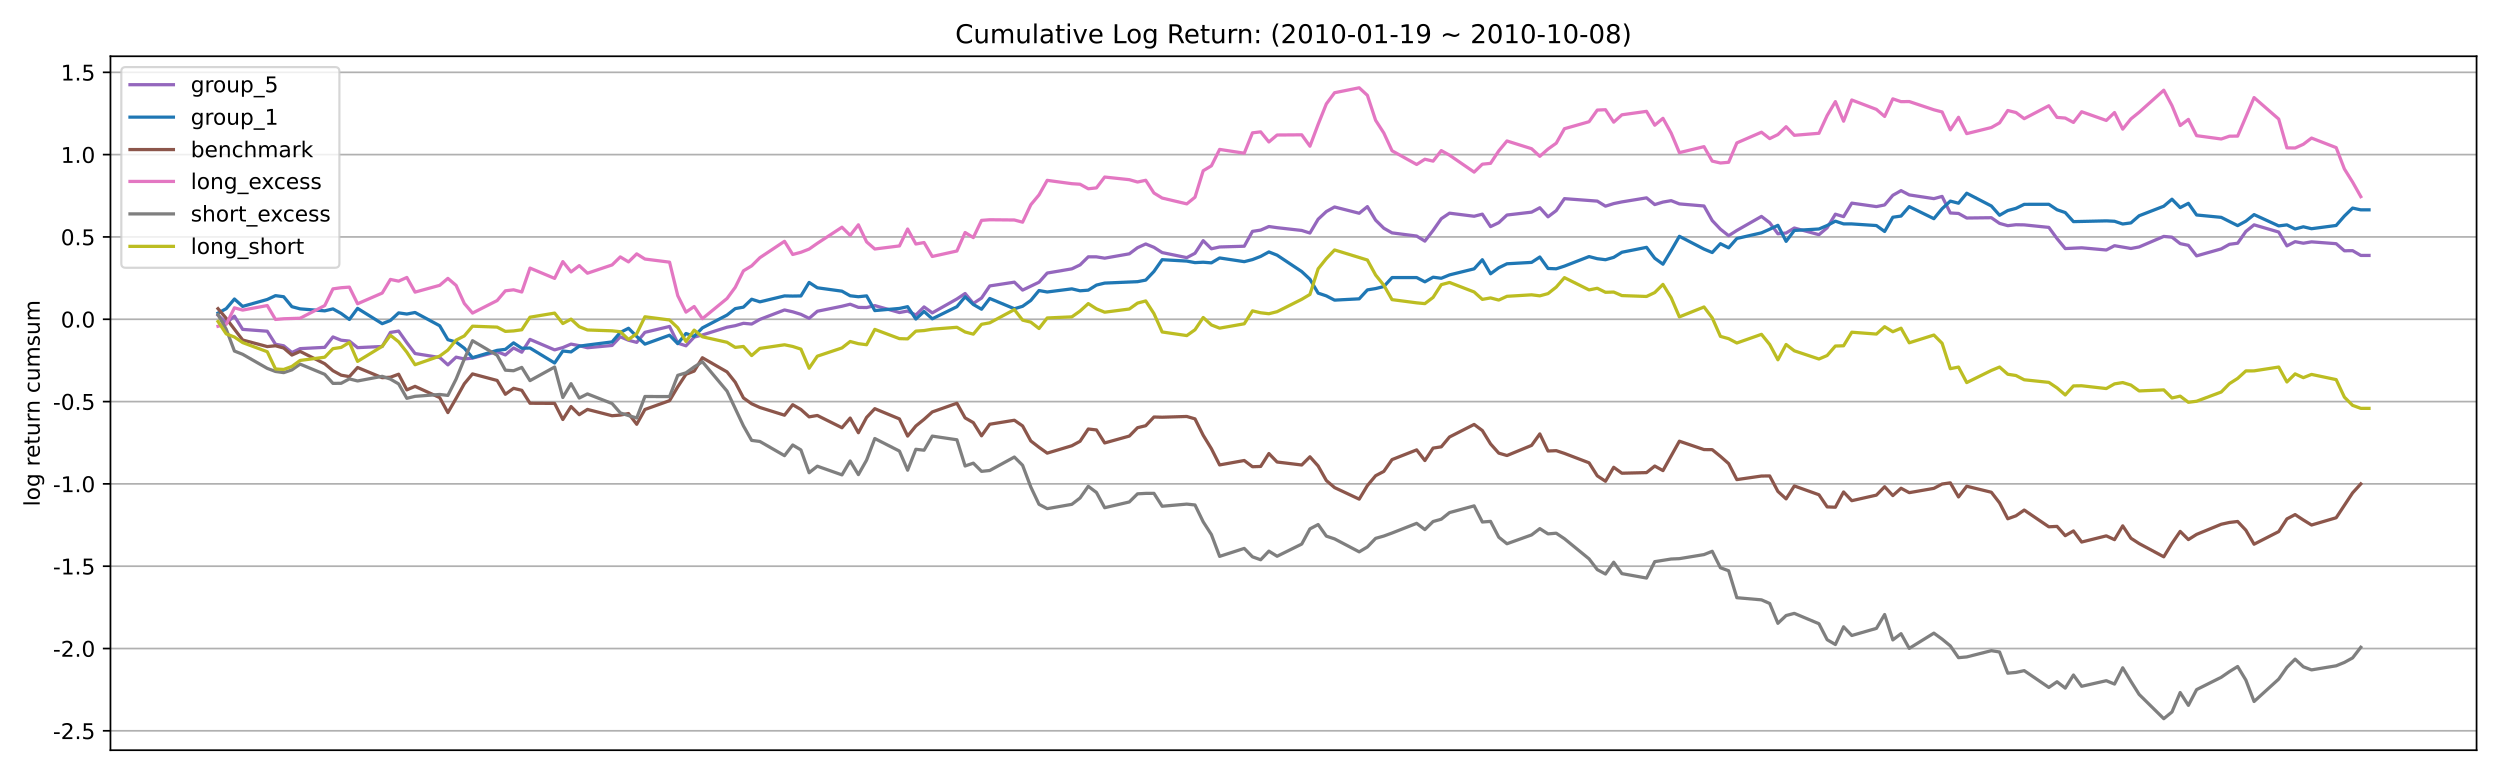<?xml version="1.0" encoding="utf-8" standalone="no"?>
<!DOCTYPE svg PUBLIC "-//W3C//DTD SVG 1.1//EN"
  "http://www.w3.org/Graphics/SVG/1.1/DTD/svg11.dtd">
<!-- Created with matplotlib (https://matplotlib.org/) -->
<svg height="360pt" version="1.1" viewBox="0 0 1152 360" width="1152pt" xmlns="http://www.w3.org/2000/svg" xmlns:xlink="http://www.w3.org/1999/xlink">
 <defs>
  <style type="text/css">*{stroke-linecap:butt;stroke-linejoin:round;}</style>
 </defs>
 <g id="figure_1">
  <g id="patch_1">
   <path d="M 0 360 
L 1152 360 
L 1152 0 
L 0 0 
z
" style="fill:#ffffff;"/>
  </g>
  <g id="axes_1">
   <g id="patch_2">
    <path d="M 50.9 345.7 
L 1141.2 345.7 
L 1141.2 25.92 
L 50.9 25.92 
z
" style="fill:#ffffff;"/>
   </g>
   <g id="matplotlib.axis_1"/>
   <g id="matplotlib.axis_2">
    <g id="ytick_1">
     <g id="line2d_1">
      <path clip-path="url(#pf20c4a4b8f)" d="M 50.9 336.768 
L 1141.2 336.768 
" style="fill:none;stroke:#b0b0b0;stroke-linecap:square;stroke-width:0.8;"/>
     </g>
     <g id="line2d_2">
      <defs>
       <path d="M 0 0 
L -3.5 0 
" id="m94cd67f598" style="stroke:#000000;stroke-width:0.8;"/>
      </defs>
      <g>
       <use style="stroke:#000000;stroke-width:0.8;" x="50.9" xlink:href="#m94cd67f598" y="336.768"/>
      </g>
     </g>
     <g id="text_1">
      <!-- -2.5 -->
      <g transform="translate(24.389 340.568)scale(0.1 -0.1)">
       <defs>
        <path d="M 4.891 31.391 
L 31.203 31.391 
L 31.203 23.391 
L 4.891 23.391 
z
" id="DejaVuSans-45"/>
        <path d="M 19.188 8.297 
L 53.609 8.297 
L 53.609 0 
L 7.328 0 
L 7.328 8.297 
Q 12.938 14.109 22.625 23.891 
Q 32.328 33.688 34.812 36.531 
Q 39.547 41.844 41.422 45.531 
Q 43.312 49.219 43.312 52.781 
Q 43.312 58.594 39.234 62.25 
Q 35.156 65.922 28.609 65.922 
Q 23.969 65.922 18.812 64.312 
Q 13.672 62.703 7.812 59.422 
L 7.812 69.391 
Q 13.766 71.781 18.938 73 
Q 24.125 74.219 28.422 74.219 
Q 39.75 74.219 46.484 68.547 
Q 53.219 62.891 53.219 53.422 
Q 53.219 48.922 51.531 44.891 
Q 49.859 40.875 45.406 35.406 
Q 44.188 33.984 37.641 27.219 
Q 31.109 20.453 19.188 8.297 
z
" id="DejaVuSans-50"/>
        <path d="M 10.688 12.406 
L 21 12.406 
L 21 0 
L 10.688 0 
z
" id="DejaVuSans-46"/>
        <path d="M 10.797 72.906 
L 49.516 72.906 
L 49.516 64.594 
L 19.828 64.594 
L 19.828 46.734 
Q 21.969 47.469 24.109 47.828 
Q 26.266 48.188 28.422 48.188 
Q 40.625 48.188 47.75 41.5 
Q 54.891 34.812 54.891 23.391 
Q 54.891 11.625 47.562 5.094 
Q 40.234 -1.422 26.906 -1.422 
Q 22.312 -1.422 17.547 -0.641 
Q 12.797 0.141 7.719 1.703 
L 7.719 11.625 
Q 12.109 9.234 16.797 8.062 
Q 21.484 6.891 26.703 6.891 
Q 35.156 6.891 40.078 11.328 
Q 45.016 15.766 45.016 23.391 
Q 45.016 31 40.078 35.438 
Q 35.156 39.891 26.703 39.891 
Q 22.75 39.891 18.812 39.016 
Q 14.891 38.141 10.797 36.281 
z
" id="DejaVuSans-53"/>
       </defs>
       <use xlink:href="#DejaVuSans-45"/>
       <use x="36.084" xlink:href="#DejaVuSans-50"/>
       <use x="99.707" xlink:href="#DejaVuSans-46"/>
       <use x="131.494" xlink:href="#DejaVuSans-53"/>
      </g>
     </g>
    </g>
    <g id="ytick_2">
     <g id="line2d_3">
      <path clip-path="url(#pf20c4a4b8f)" d="M 50.9 298.838 
L 1141.2 298.838 
" style="fill:none;stroke:#b0b0b0;stroke-linecap:square;stroke-width:0.8;"/>
     </g>
     <g id="line2d_4">
      <g>
       <use style="stroke:#000000;stroke-width:0.8;" x="50.9" xlink:href="#m94cd67f598" y="298.838"/>
      </g>
     </g>
     <g id="text_2">
      <!-- -2.0 -->
      <g transform="translate(24.389 302.637)scale(0.1 -0.1)">
       <defs>
        <path d="M 31.781 66.406 
Q 24.172 66.406 20.328 58.906 
Q 16.5 51.422 16.5 36.375 
Q 16.5 21.391 20.328 13.891 
Q 24.172 6.391 31.781 6.391 
Q 39.453 6.391 43.281 13.891 
Q 47.125 21.391 47.125 36.375 
Q 47.125 51.422 43.281 58.906 
Q 39.453 66.406 31.781 66.406 
z
M 31.781 74.219 
Q 44.047 74.219 50.516 64.516 
Q 56.984 54.828 56.984 36.375 
Q 56.984 17.969 50.516 8.266 
Q 44.047 -1.422 31.781 -1.422 
Q 19.531 -1.422 13.062 8.266 
Q 6.594 17.969 6.594 36.375 
Q 6.594 54.828 13.062 64.516 
Q 19.531 74.219 31.781 74.219 
z
" id="DejaVuSans-48"/>
       </defs>
       <use xlink:href="#DejaVuSans-45"/>
       <use x="36.084" xlink:href="#DejaVuSans-50"/>
       <use x="99.707" xlink:href="#DejaVuSans-46"/>
       <use x="131.494" xlink:href="#DejaVuSans-48"/>
      </g>
     </g>
    </g>
    <g id="ytick_3">
     <g id="line2d_5">
      <path clip-path="url(#pf20c4a4b8f)" d="M 50.9 260.907 
L 1141.2 260.907 
" style="fill:none;stroke:#b0b0b0;stroke-linecap:square;stroke-width:0.8;"/>
     </g>
     <g id="line2d_6">
      <g>
       <use style="stroke:#000000;stroke-width:0.8;" x="50.9" xlink:href="#m94cd67f598" y="260.907"/>
      </g>
     </g>
     <g id="text_3">
      <!-- -1.5 -->
      <g transform="translate(24.389 264.706)scale(0.1 -0.1)">
       <defs>
        <path d="M 12.406 8.297 
L 28.516 8.297 
L 28.516 63.922 
L 10.984 60.406 
L 10.984 69.391 
L 28.422 72.906 
L 38.281 72.906 
L 38.281 8.297 
L 54.391 8.297 
L 54.391 0 
L 12.406 0 
z
" id="DejaVuSans-49"/>
       </defs>
       <use xlink:href="#DejaVuSans-45"/>
       <use x="36.084" xlink:href="#DejaVuSans-49"/>
       <use x="99.707" xlink:href="#DejaVuSans-46"/>
       <use x="131.494" xlink:href="#DejaVuSans-53"/>
      </g>
     </g>
    </g>
    <g id="ytick_4">
     <g id="line2d_7">
      <path clip-path="url(#pf20c4a4b8f)" d="M 50.9 222.976 
L 1141.2 222.976 
" style="fill:none;stroke:#b0b0b0;stroke-linecap:square;stroke-width:0.8;"/>
     </g>
     <g id="line2d_8">
      <g>
       <use style="stroke:#000000;stroke-width:0.8;" x="50.9" xlink:href="#m94cd67f598" y="222.976"/>
      </g>
     </g>
     <g id="text_4">
      <!-- -1.0 -->
      <g transform="translate(24.389 226.775)scale(0.1 -0.1)">
       <use xlink:href="#DejaVuSans-45"/>
       <use x="36.084" xlink:href="#DejaVuSans-49"/>
       <use x="99.707" xlink:href="#DejaVuSans-46"/>
       <use x="131.494" xlink:href="#DejaVuSans-48"/>
      </g>
     </g>
    </g>
    <g id="ytick_5">
     <g id="line2d_9">
      <path clip-path="url(#pf20c4a4b8f)" d="M 50.9 185.045 
L 1141.2 185.045 
" style="fill:none;stroke:#b0b0b0;stroke-linecap:square;stroke-width:0.8;"/>
     </g>
     <g id="line2d_10">
      <g>
       <use style="stroke:#000000;stroke-width:0.8;" x="50.9" xlink:href="#m94cd67f598" y="185.045"/>
      </g>
     </g>
     <g id="text_5">
      <!-- -0.5 -->
      <g transform="translate(24.389 188.845)scale(0.1 -0.1)">
       <use xlink:href="#DejaVuSans-45"/>
       <use x="36.084" xlink:href="#DejaVuSans-48"/>
       <use x="99.707" xlink:href="#DejaVuSans-46"/>
       <use x="131.494" xlink:href="#DejaVuSans-53"/>
      </g>
     </g>
    </g>
    <g id="ytick_6">
     <g id="line2d_11">
      <path clip-path="url(#pf20c4a4b8f)" d="M 50.9 147.115 
L 1141.2 147.115 
" style="fill:none;stroke:#b0b0b0;stroke-linecap:square;stroke-width:0.8;"/>
     </g>
     <g id="line2d_12">
      <g>
       <use style="stroke:#000000;stroke-width:0.8;" x="50.9" xlink:href="#m94cd67f598" y="147.115"/>
      </g>
     </g>
     <g id="text_6">
      <!-- 0.0 -->
      <g transform="translate(27.997 150.914)scale(0.1 -0.1)">
       <use xlink:href="#DejaVuSans-48"/>
       <use x="63.623" xlink:href="#DejaVuSans-46"/>
       <use x="95.41" xlink:href="#DejaVuSans-48"/>
      </g>
     </g>
    </g>
    <g id="ytick_7">
     <g id="line2d_13">
      <path clip-path="url(#pf20c4a4b8f)" d="M 50.9 109.184 
L 1141.2 109.184 
" style="fill:none;stroke:#b0b0b0;stroke-linecap:square;stroke-width:0.8;"/>
     </g>
     <g id="line2d_14">
      <g>
       <use style="stroke:#000000;stroke-width:0.8;" x="50.9" xlink:href="#m94cd67f598" y="109.184"/>
      </g>
     </g>
     <g id="text_7">
      <!-- 0.5 -->
      <g transform="translate(27.997 112.983)scale(0.1 -0.1)">
       <use xlink:href="#DejaVuSans-48"/>
       <use x="63.623" xlink:href="#DejaVuSans-46"/>
       <use x="95.41" xlink:href="#DejaVuSans-53"/>
      </g>
     </g>
    </g>
    <g id="ytick_8">
     <g id="line2d_15">
      <path clip-path="url(#pf20c4a4b8f)" d="M 50.9 71.253 
L 1141.2 71.253 
" style="fill:none;stroke:#b0b0b0;stroke-linecap:square;stroke-width:0.8;"/>
     </g>
     <g id="line2d_16">
      <g>
       <use style="stroke:#000000;stroke-width:0.8;" x="50.9" xlink:href="#m94cd67f598" y="71.253"/>
      </g>
     </g>
     <g id="text_8">
      <!-- 1.0 -->
      <g transform="translate(27.997 75.052)scale(0.1 -0.1)">
       <use xlink:href="#DejaVuSans-49"/>
       <use x="63.623" xlink:href="#DejaVuSans-46"/>
       <use x="95.41" xlink:href="#DejaVuSans-48"/>
      </g>
     </g>
    </g>
    <g id="ytick_9">
     <g id="line2d_17">
      <path clip-path="url(#pf20c4a4b8f)" d="M 50.9 33.322 
L 1141.2 33.322 
" style="fill:none;stroke:#b0b0b0;stroke-linecap:square;stroke-width:0.8;"/>
     </g>
     <g id="line2d_18">
      <g>
       <use style="stroke:#000000;stroke-width:0.8;" x="50.9" xlink:href="#m94cd67f598" y="33.322"/>
      </g>
     </g>
     <g id="text_9">
      <!-- 1.5 -->
      <g transform="translate(27.997 37.122)scale(0.1 -0.1)">
       <use xlink:href="#DejaVuSans-49"/>
       <use x="63.623" xlink:href="#DejaVuSans-46"/>
       <use x="95.41" xlink:href="#DejaVuSans-53"/>
      </g>
     </g>
    </g>
    <g id="text_10">
     <!-- log return cumsum -->
     <g transform="translate(18.309 233.328)rotate(-90)scale(0.1 -0.1)">
      <defs>
       <path d="M 9.422 75.984 
L 18.406 75.984 
L 18.406 0 
L 9.422 0 
z
" id="DejaVuSans-108"/>
       <path d="M 30.609 48.391 
Q 23.391 48.391 19.188 42.75 
Q 14.984 37.109 14.984 27.297 
Q 14.984 17.484 19.156 11.844 
Q 23.344 6.203 30.609 6.203 
Q 37.797 6.203 41.984 11.859 
Q 46.188 17.531 46.188 27.297 
Q 46.188 37.016 41.984 42.703 
Q 37.797 48.391 30.609 48.391 
z
M 30.609 56 
Q 42.328 56 49.016 48.375 
Q 55.719 40.766 55.719 27.297 
Q 55.719 13.875 49.016 6.219 
Q 42.328 -1.422 30.609 -1.422 
Q 18.844 -1.422 12.172 6.219 
Q 5.516 13.875 5.516 27.297 
Q 5.516 40.766 12.172 48.375 
Q 18.844 56 30.609 56 
z
" id="DejaVuSans-111"/>
       <path d="M 45.406 27.984 
Q 45.406 37.75 41.375 43.109 
Q 37.359 48.484 30.078 48.484 
Q 22.859 48.484 18.828 43.109 
Q 14.797 37.75 14.797 27.984 
Q 14.797 18.266 18.828 12.891 
Q 22.859 7.516 30.078 7.516 
Q 37.359 7.516 41.375 12.891 
Q 45.406 18.266 45.406 27.984 
z
M 54.391 6.781 
Q 54.391 -7.172 48.188 -13.984 
Q 42 -20.797 29.203 -20.797 
Q 24.469 -20.797 20.266 -20.094 
Q 16.062 -19.391 12.109 -17.922 
L 12.109 -9.188 
Q 16.062 -11.328 19.922 -12.344 
Q 23.781 -13.375 27.781 -13.375 
Q 36.625 -13.375 41.016 -8.766 
Q 45.406 -4.156 45.406 5.172 
L 45.406 9.625 
Q 42.625 4.781 38.281 2.391 
Q 33.938 0 27.875 0 
Q 17.828 0 11.672 7.656 
Q 5.516 15.328 5.516 27.984 
Q 5.516 40.672 11.672 48.328 
Q 17.828 56 27.875 56 
Q 33.938 56 38.281 53.609 
Q 42.625 51.219 45.406 46.391 
L 45.406 54.688 
L 54.391 54.688 
z
" id="DejaVuSans-103"/>
       <path id="DejaVuSans-32"/>
       <path d="M 41.109 46.297 
Q 39.594 47.172 37.812 47.578 
Q 36.031 48 33.891 48 
Q 26.266 48 22.188 43.047 
Q 18.109 38.094 18.109 28.812 
L 18.109 0 
L 9.078 0 
L 9.078 54.688 
L 18.109 54.688 
L 18.109 46.188 
Q 20.953 51.172 25.484 53.578 
Q 30.031 56 36.531 56 
Q 37.453 56 38.578 55.875 
Q 39.703 55.766 41.062 55.516 
z
" id="DejaVuSans-114"/>
       <path d="M 56.203 29.594 
L 56.203 25.203 
L 14.891 25.203 
Q 15.484 15.922 20.484 11.062 
Q 25.484 6.203 34.422 6.203 
Q 39.594 6.203 44.453 7.469 
Q 49.312 8.734 54.109 11.281 
L 54.109 2.781 
Q 49.266 0.734 44.188 -0.344 
Q 39.109 -1.422 33.891 -1.422 
Q 20.797 -1.422 13.156 6.188 
Q 5.516 13.812 5.516 26.812 
Q 5.516 40.234 12.766 48.109 
Q 20.016 56 32.328 56 
Q 43.359 56 49.781 48.891 
Q 56.203 41.797 56.203 29.594 
z
M 47.219 32.234 
Q 47.125 39.594 43.094 43.984 
Q 39.062 48.391 32.422 48.391 
Q 24.906 48.391 20.391 44.141 
Q 15.875 39.891 15.188 32.172 
z
" id="DejaVuSans-101"/>
       <path d="M 18.312 70.219 
L 18.312 54.688 
L 36.812 54.688 
L 36.812 47.703 
L 18.312 47.703 
L 18.312 18.016 
Q 18.312 11.328 20.141 9.422 
Q 21.969 7.516 27.594 7.516 
L 36.812 7.516 
L 36.812 0 
L 27.594 0 
Q 17.188 0 13.234 3.875 
Q 9.281 7.766 9.281 18.016 
L 9.281 47.703 
L 2.688 47.703 
L 2.688 54.688 
L 9.281 54.688 
L 9.281 70.219 
z
" id="DejaVuSans-116"/>
       <path d="M 8.5 21.578 
L 8.5 54.688 
L 17.484 54.688 
L 17.484 21.922 
Q 17.484 14.156 20.5 10.266 
Q 23.531 6.391 29.594 6.391 
Q 36.859 6.391 41.078 11.031 
Q 45.312 15.672 45.312 23.688 
L 45.312 54.688 
L 54.297 54.688 
L 54.297 0 
L 45.312 0 
L 45.312 8.406 
Q 42.047 3.422 37.719 1 
Q 33.406 -1.422 27.688 -1.422 
Q 18.266 -1.422 13.375 4.438 
Q 8.5 10.297 8.5 21.578 
z
M 31.109 56 
z
" id="DejaVuSans-117"/>
       <path d="M 54.891 33.016 
L 54.891 0 
L 45.906 0 
L 45.906 32.719 
Q 45.906 40.484 42.875 44.328 
Q 39.844 48.188 33.797 48.188 
Q 26.516 48.188 22.312 43.547 
Q 18.109 38.922 18.109 30.906 
L 18.109 0 
L 9.078 0 
L 9.078 54.688 
L 18.109 54.688 
L 18.109 46.188 
Q 21.344 51.125 25.703 53.562 
Q 30.078 56 35.797 56 
Q 45.219 56 50.047 50.172 
Q 54.891 44.344 54.891 33.016 
z
" id="DejaVuSans-110"/>
       <path d="M 48.781 52.594 
L 48.781 44.188 
Q 44.969 46.297 41.141 47.344 
Q 37.312 48.391 33.406 48.391 
Q 24.656 48.391 19.812 42.844 
Q 14.984 37.312 14.984 27.297 
Q 14.984 17.281 19.812 11.734 
Q 24.656 6.203 33.406 6.203 
Q 37.312 6.203 41.141 7.25 
Q 44.969 8.297 48.781 10.406 
L 48.781 2.094 
Q 45.016 0.344 40.984 -0.531 
Q 36.969 -1.422 32.422 -1.422 
Q 20.062 -1.422 12.781 6.344 
Q 5.516 14.109 5.516 27.297 
Q 5.516 40.672 12.859 48.328 
Q 20.219 56 33.016 56 
Q 37.156 56 41.109 55.141 
Q 45.062 54.297 48.781 52.594 
z
" id="DejaVuSans-99"/>
       <path d="M 52 44.188 
Q 55.375 50.25 60.062 53.125 
Q 64.75 56 71.094 56 
Q 79.641 56 84.281 50.016 
Q 88.922 44.047 88.922 33.016 
L 88.922 0 
L 79.891 0 
L 79.891 32.719 
Q 79.891 40.578 77.094 44.375 
Q 74.312 48.188 68.609 48.188 
Q 61.625 48.188 57.562 43.547 
Q 53.516 38.922 53.516 30.906 
L 53.516 0 
L 44.484 0 
L 44.484 32.719 
Q 44.484 40.625 41.703 44.406 
Q 38.922 48.188 33.109 48.188 
Q 26.219 48.188 22.156 43.531 
Q 18.109 38.875 18.109 30.906 
L 18.109 0 
L 9.078 0 
L 9.078 54.688 
L 18.109 54.688 
L 18.109 46.188 
Q 21.188 51.219 25.484 53.609 
Q 29.781 56 35.688 56 
Q 41.656 56 45.828 52.969 
Q 50 49.953 52 44.188 
z
" id="DejaVuSans-109"/>
       <path d="M 44.281 53.078 
L 44.281 44.578 
Q 40.484 46.531 36.375 47.5 
Q 32.281 48.484 27.875 48.484 
Q 21.188 48.484 17.844 46.438 
Q 14.5 44.391 14.5 40.281 
Q 14.5 37.156 16.891 35.375 
Q 19.281 33.594 26.516 31.984 
L 29.594 31.297 
Q 39.156 29.25 43.188 25.516 
Q 47.219 21.781 47.219 15.094 
Q 47.219 7.469 41.188 3.016 
Q 35.156 -1.422 24.609 -1.422 
Q 20.219 -1.422 15.453 -0.562 
Q 10.688 0.297 5.422 2 
L 5.422 11.281 
Q 10.406 8.688 15.234 7.391 
Q 20.062 6.109 24.812 6.109 
Q 31.156 6.109 34.562 8.281 
Q 37.984 10.453 37.984 14.406 
Q 37.984 18.062 35.516 20.016 
Q 33.062 21.969 24.703 23.781 
L 21.578 24.516 
Q 13.234 26.266 9.516 29.906 
Q 5.812 33.547 5.812 39.891 
Q 5.812 47.609 11.281 51.797 
Q 16.75 56 26.812 56 
Q 31.781 56 36.172 55.266 
Q 40.578 54.547 44.281 53.078 
z
" id="DejaVuSans-115"/>
      </defs>
      <use xlink:href="#DejaVuSans-108"/>
      <use x="27.783" xlink:href="#DejaVuSans-111"/>
      <use x="88.965" xlink:href="#DejaVuSans-103"/>
      <use x="152.441" xlink:href="#DejaVuSans-32"/>
      <use x="184.229" xlink:href="#DejaVuSans-114"/>
      <use x="223.092" xlink:href="#DejaVuSans-101"/>
      <use x="284.615" xlink:href="#DejaVuSans-116"/>
      <use x="323.824" xlink:href="#DejaVuSans-117"/>
      <use x="387.203" xlink:href="#DejaVuSans-114"/>
      <use x="426.566" xlink:href="#DejaVuSans-110"/>
      <use x="489.945" xlink:href="#DejaVuSans-32"/>
      <use x="521.732" xlink:href="#DejaVuSans-99"/>
      <use x="576.713" xlink:href="#DejaVuSans-117"/>
      <use x="640.092" xlink:href="#DejaVuSans-109"/>
      <use x="737.504" xlink:href="#DejaVuSans-115"/>
      <use x="789.604" xlink:href="#DejaVuSans-117"/>
      <use x="852.982" xlink:href="#DejaVuSans-109"/>
     </g>
    </g>
   </g>
   <g id="line2d_19">
    <path clip-path="url(#pf20c4a4b8f)" d="M 100.459 145.267 
L 104.242 148.78 
L 108.025 145.694 
L 111.809 151.774 
L 123.158 152.623 
L 126.941 158.622 
L 130.724 159.336 
L 134.507 162.449 
L 138.29 160.648 
L 149.64 160.055 
L 153.423 155.265 
L 157.206 156.78 
L 160.989 157.167 
L 164.772 160.192 
L 176.122 159.656 
L 179.905 153.18 
L 183.688 152.568 
L 187.471 157.917 
L 191.254 162.904 
L 202.604 164.734 
L 206.387 168.137 
L 210.17 164.579 
L 213.953 165.401 
L 217.736 165.024 
L 229.086 162.054 
L 232.869 163.555 
L 236.652 160.35 
L 240.435 162.294 
L 244.218 156.397 
L 255.568 161.228 
L 259.351 160.161 
L 263.134 158.562 
L 266.917 159.284 
L 270.7 160.241 
L 282.05 159.185 
L 285.833 155.201 
L 289.616 156.771 
L 293.399 157.769 
L 297.182 153.136 
L 308.532 150.435 
L 312.315 158.105 
L 316.098 159.346 
L 319.881 155.335 
L 323.664 154.351 
L 335.014 150.782 
L 338.797 150.072 
L 342.58 148.975 
L 346.363 149.318 
L 350.146 147.179 
L 361.496 142.828 
L 365.279 143.679 
L 369.062 144.842 
L 372.845 146.695 
L 376.628 143.426 
L 387.977 141.113 
L 391.761 140.184 
L 395.544 141.638 
L 399.327 141.718 
L 403.11 140.814 
L 414.459 144.018 
L 418.243 143.323 
L 422.026 145.162 
L 425.809 141.428 
L 429.592 144.166 
L 440.941 137.763 
L 444.725 135.249 
L 448.508 139.828 
L 452.291 137.342 
L 456.074 131.756 
L 467.423 130.018 
L 471.206 133.671 
L 478.773 130.055 
L 482.556 125.822 
L 493.905 123.883 
L 497.688 122.073 
L 501.472 118.354 
L 505.255 118.361 
L 509.038 118.967 
L 520.387 116.962 
L 524.17 114.138 
L 527.954 112.422 
L 531.737 113.965 
L 535.52 116.387 
L 546.869 118.716 
L 550.652 116.709 
L 554.435 110.898 
L 558.219 114.636 
L 562.002 113.804 
L 573.351 113.461 
L 577.134 106.611 
L 580.917 106.025 
L 584.701 104.378 
L 588.484 104.912 
L 599.833 106.192 
L 603.616 107.382 
L 607.399 101.013 
L 611.183 97.472 
L 614.966 95.376 
L 626.315 98.264 
L 630.098 95.207 
L 633.881 101.441 
L 637.665 105.163 
L 641.448 107.308 
L 652.797 108.771 
L 656.58 111.105 
L 660.363 106.191 
L 664.146 100.773 
L 667.93 98.229 
L 679.279 99.65 
L 683.062 98.682 
L 686.845 104.418 
L 690.628 102.611 
L 694.412 99.079 
L 705.761 97.756 
L 709.544 95.729 
L 713.327 99.91 
L 717.11 97.053 
L 720.894 91.537 
L 736.026 92.671 
L 739.809 95 
L 743.592 93.817 
L 747.375 93.035 
L 758.725 91.17 
L 762.508 94.264 
L 766.291 93.112 
L 770.074 92.465 
L 773.857 93.956 
L 785.207 94.919 
L 788.99 101.626 
L 792.773 105.615 
L 796.556 108.609 
L 800.339 106.19 
L 811.689 99.725 
L 815.472 102.631 
L 819.255 107.718 
L 823.038 107.372 
L 826.821 105.07 
L 838.171 108.145 
L 841.954 104.952 
L 845.737 98.7 
L 849.52 99.837 
L 853.303 93.598 
L 864.653 95.211 
L 868.436 94.433 
L 872.219 89.988 
L 876.002 87.841 
L 879.785 89.813 
L 891.135 91.531 
L 894.918 90.505 
L 898.701 98.14 
L 902.484 98.358 
L 906.267 100.463 
L 917.617 100.319 
L 921.4 102.939 
L 925.183 103.995 
L 928.966 103.552 
L 932.749 103.625 
L 944.099 104.781 
L 947.882 109.948 
L 951.665 114.542 
L 959.231 114.182 
L 970.581 115.196 
L 974.364 113.218 
L 981.93 114.501 
L 985.713 113.795 
L 997.062 108.941 
L 1000.846 109.287 
L 1004.629 112.259 
L 1008.412 113.05 
L 1012.195 117.905 
L 1023.544 114.688 
L 1027.328 112.578 
L 1031.111 112.07 
L 1034.894 106.653 
L 1038.677 103.607 
L 1050.026 106.928 
L 1053.81 113.291 
L 1057.593 111.363 
L 1061.376 112.073 
L 1065.159 111.443 
L 1076.508 112.295 
L 1080.291 115.557 
L 1084.075 115.504 
L 1087.858 117.706 
L 1091.641 117.706 
L 1091.641 117.706 
" style="fill:none;stroke:#9467bd;stroke-linecap:square;stroke-width:1.5;"/>
   </g>
   <g id="line2d_20">
    <path clip-path="url(#pf20c4a4b8f)" d="M 100.459 144.266 
L 104.242 142.235 
L 108.025 137.788 
L 111.809 141.184 
L 123.158 137.997 
L 126.941 136.235 
L 130.724 136.735 
L 134.507 141.322 
L 138.29 142.324 
L 149.64 143.24 
L 153.423 142.341 
L 157.206 144.439 
L 160.989 147.206 
L 164.772 142.105 
L 176.122 149.15 
L 179.905 147.673 
L 183.688 144.179 
L 187.471 144.707 
L 191.254 143.989 
L 202.604 150.097 
L 206.387 156.526 
L 210.17 157.62 
L 213.953 160.454 
L 217.736 164.818 
L 229.086 161.44 
L 232.869 160.981 
L 236.652 157.986 
L 240.435 160.477 
L 244.218 160.368 
L 255.568 167.263 
L 259.351 161.739 
L 263.134 162.159 
L 266.917 159.521 
L 270.7 158.991 
L 282.05 157.551 
L 285.833 153.179 
L 289.616 151.274 
L 293.399 155.048 
L 297.182 158.574 
L 308.532 154.473 
L 312.315 158.352 
L 316.098 153.679 
L 319.881 154.98 
L 323.664 151.089 
L 335.014 145.18 
L 338.797 142.207 
L 342.58 141.533 
L 346.363 137.883 
L 350.146 139.095 
L 361.496 136.355 
L 365.279 136.433 
L 369.062 136.368 
L 372.845 130.152 
L 376.628 132.61 
L 387.977 134.174 
L 391.761 136.296 
L 395.544 136.733 
L 399.327 136.337 
L 403.11 143.113 
L 414.459 142.126 
L 418.243 141.318 
L 422.026 147.009 
L 425.809 143.523 
L 429.592 146.909 
L 440.941 141.331 
L 444.725 136.772 
L 448.508 140.309 
L 452.291 142.486 
L 456.074 137.541 
L 467.423 142.271 
L 471.206 141.142 
L 474.99 138.443 
L 478.773 133.877 
L 482.556 134.548 
L 493.905 133.103 
L 497.688 134 
L 501.472 133.708 
L 505.255 131.365 
L 509.038 130.447 
L 524.17 129.794 
L 527.954 129.068 
L 531.737 125.09 
L 535.52 119.664 
L 546.869 120.306 
L 550.652 121.015 
L 554.435 120.832 
L 558.219 121.12 
L 562.002 118.864 
L 573.351 120.575 
L 577.134 119.618 
L 580.917 118.159 
L 584.701 116.084 
L 588.484 117.581 
L 599.833 125.13 
L 603.616 128.671 
L 607.399 135.07 
L 611.183 136.341 
L 614.966 138.302 
L 626.315 137.704 
L 630.098 133.582 
L 633.881 132.972 
L 637.665 132.038 
L 641.448 127.915 
L 652.797 127.901 
L 656.58 129.862 
L 660.363 127.734 
L 664.146 128.223 
L 667.93 126.676 
L 679.279 123.881 
L 683.062 119.684 
L 686.845 126.153 
L 690.628 123.392 
L 694.412 121.55 
L 705.761 120.91 
L 709.544 118.431 
L 713.327 123.712 
L 717.11 123.856 
L 720.894 122.624 
L 732.243 118.228 
L 736.026 119.209 
L 739.809 119.673 
L 743.592 118.594 
L 747.375 116.239 
L 758.725 113.977 
L 762.508 119.001 
L 766.291 121.741 
L 770.074 115.452 
L 773.857 108.893 
L 785.207 114.78 
L 788.99 116.367 
L 792.773 112.294 
L 796.556 114.197 
L 800.339 109.894 
L 811.689 107.295 
L 815.472 105.629 
L 819.255 103.84 
L 823.038 111.21 
L 826.821 106.193 
L 838.171 105.52 
L 841.954 103.911 
L 845.737 101.915 
L 849.52 103.168 
L 853.303 103.183 
L 864.653 103.933 
L 868.436 106.661 
L 872.219 100.1 
L 876.002 99.56 
L 879.785 95.209 
L 891.135 100.765 
L 894.918 96.173 
L 898.701 92.667 
L 902.484 93.639 
L 906.267 89.039 
L 917.617 94.916 
L 921.4 99.184 
L 925.183 97.025 
L 928.966 96.002 
L 932.749 94.159 
L 944.099 94.129 
L 947.882 96.655 
L 951.665 97.942 
L 955.448 102.125 
L 970.581 101.773 
L 974.364 101.959 
L 978.147 103.213 
L 981.93 102.712 
L 985.713 99.421 
L 997.062 95.023 
L 1000.846 91.806 
L 1004.629 95.664 
L 1008.412 93.695 
L 1012.195 99.062 
L 1023.544 100.16 
L 1031.111 103.963 
L 1034.894 101.907 
L 1038.677 98.888 
L 1050.026 104.092 
L 1053.81 103.624 
L 1057.593 105.505 
L 1061.376 104.507 
L 1065.159 105.389 
L 1076.508 103.891 
L 1080.291 99.558 
L 1084.075 95.884 
L 1087.858 96.701 
L 1091.641 96.701 
L 1091.641 96.701 
" style="fill:none;stroke:#1f77b4;stroke-linecap:square;stroke-width:1.5;"/>
   </g>
   <g id="line2d_21">
    <path clip-path="url(#pf20c4a4b8f)" d="M 100.459 142.231 
L 104.242 146.726 
L 111.809 156.677 
L 123.158 159.706 
L 126.941 159.332 
L 130.724 160.371 
L 134.507 163.607 
L 138.29 161.929 
L 149.64 167.605 
L 153.423 170.826 
L 157.206 172.882 
L 160.989 173.551 
L 164.772 169.343 
L 176.122 174.042 
L 179.905 173.827 
L 183.688 172.437 
L 187.471 179.651 
L 191.254 178.037 
L 202.604 183.208 
L 206.387 190.112 
L 210.17 183.59 
L 213.953 176.835 
L 217.736 172.295 
L 229.086 175.319 
L 232.869 181.682 
L 236.652 178.938 
L 240.435 179.851 
L 244.218 185.814 
L 255.568 185.887 
L 259.351 193.302 
L 263.134 187.333 
L 266.917 191.084 
L 270.7 188.658 
L 282.05 191.57 
L 285.833 191.266 
L 289.616 190.56 
L 293.399 195.499 
L 297.182 188.689 
L 308.532 184.626 
L 312.315 178.235 
L 316.098 172.469 
L 319.881 170.998 
L 323.664 164.853 
L 335.014 171.368 
L 338.797 176.127 
L 342.58 183.361 
L 346.363 186.059 
L 350.146 187.767 
L 361.496 191.318 
L 365.279 186.487 
L 369.062 188.692 
L 372.845 192.091 
L 376.628 191.446 
L 387.977 197.1 
L 391.761 192.648 
L 395.544 199.394 
L 399.327 192.345 
L 403.11 188.323 
L 414.459 193.038 
L 418.243 200.937 
L 422.026 196.296 
L 425.809 193.221 
L 429.592 189.823 
L 440.941 185.815 
L 444.725 192.57 
L 448.508 194.748 
L 452.291 200.813 
L 456.074 195.494 
L 467.423 193.646 
L 471.206 196.256 
L 474.99 203.185 
L 478.773 206.109 
L 482.556 208.808 
L 493.905 205.402 
L 497.688 203.344 
L 501.472 197.685 
L 505.255 198.108 
L 509.038 204.111 
L 520.387 200.942 
L 524.17 197.086 
L 527.954 196.161 
L 531.737 192.158 
L 535.52 192.252 
L 546.869 191.908 
L 550.652 193.015 
L 554.435 200.581 
L 558.219 206.776 
L 562.002 214.241 
L 573.351 212.199 
L 577.134 215.069 
L 580.917 214.939 
L 584.701 208.995 
L 588.484 212.897 
L 599.833 214.269 
L 603.616 210.488 
L 607.399 214.718 
L 611.183 221.424 
L 614.966 224.683 
L 626.315 230.006 
L 630.098 223.751 
L 633.881 219.215 
L 637.665 217.217 
L 641.448 211.781 
L 652.797 207.308 
L 656.58 212.219 
L 660.363 206.485 
L 664.146 205.891 
L 667.93 201.364 
L 679.279 195.581 
L 683.062 198.393 
L 686.845 204.553 
L 690.628 208.798 
L 694.412 209.912 
L 705.761 205.234 
L 709.544 199.949 
L 713.327 207.825 
L 717.11 207.662 
L 720.894 208.926 
L 732.243 213.264 
L 736.026 219.262 
L 739.809 221.767 
L 743.592 215.328 
L 747.375 218.059 
L 758.725 217.774 
L 762.508 214.755 
L 766.291 216.853 
L 773.857 203.302 
L 785.207 207.165 
L 788.99 207.206 
L 792.773 210.289 
L 796.556 213.626 
L 800.339 221 
L 811.689 219.355 
L 815.472 219.315 
L 819.255 226.445 
L 823.038 229.88 
L 826.821 223.925 
L 838.171 227.983 
L 841.954 233.572 
L 845.737 233.732 
L 849.52 226.7 
L 853.303 230.718 
L 864.653 228.15 
L 868.436 224.281 
L 872.219 228.37 
L 876.002 224.984 
L 879.785 227.017 
L 891.135 225.036 
L 894.918 223.037 
L 898.701 222.496 
L 902.484 228.982 
L 906.267 224.058 
L 917.617 226.827 
L 921.4 231.739 
L 925.183 239.047 
L 928.966 237.68 
L 932.749 235.033 
L 944.099 242.747 
L 947.882 242.564 
L 951.665 246.831 
L 955.448 244.66 
L 959.231 249.769 
L 970.581 246.926 
L 974.364 248.664 
L 978.147 242.311 
L 981.93 248.02 
L 985.713 250.471 
L 997.062 256.575 
L 1000.846 250.39 
L 1004.629 244.871 
L 1008.412 248.635 
L 1012.195 246.246 
L 1023.544 241.579 
L 1027.328 240.746 
L 1031.111 240.298 
L 1034.894 244.319 
L 1038.677 250.759 
L 1050.026 244.959 
L 1053.81 239.115 
L 1057.593 237.122 
L 1061.376 239.605 
L 1065.159 241.928 
L 1076.508 238.575 
L 1084.075 227.12 
L 1087.858 222.988 
L 1087.858 222.988 
" style="fill:none;stroke:#8c564b;stroke-linecap:square;stroke-width:1.5;"/>
   </g>
   <g id="line2d_22">
    <path clip-path="url(#pf20c4a4b8f)" d="M 100.459 150.356 
L 104.242 149.43 
L 108.025 141.846 
L 111.809 142.892 
L 123.158 140.795 
L 126.941 147.202 
L 130.724 146.881 
L 138.29 146.638 
L 149.64 140.803 
L 153.423 133.109 
L 157.206 132.583 
L 160.989 132.303 
L 164.772 139.97 
L 176.122 135.04 
L 179.905 128.762 
L 183.688 129.553 
L 187.471 127.856 
L 191.254 134.606 
L 202.604 131.481 
L 206.387 128.278 
L 210.17 131.514 
L 213.953 139.836 
L 217.736 144.264 
L 229.086 138.495 
L 232.869 134.013 
L 236.652 133.536 
L 240.435 134.554 
L 244.218 123.529 
L 255.568 128.282 
L 259.351 120.55 
L 263.134 125.29 
L 266.917 122.404 
L 270.7 125.9 
L 282.05 122.078 
L 285.833 118.383 
L 289.616 120.681 
L 293.399 116.982 
L 297.182 119.367 
L 308.532 120.805 
L 312.315 136.236 
L 316.098 143.825 
L 319.881 141.237 
L 323.664 146.849 
L 335.014 137.546 
L 338.797 132.398 
L 342.58 124.789 
L 346.363 122.514 
L 350.146 118.751 
L 361.496 111.193 
L 365.279 117.264 
L 369.062 116.252 
L 372.845 114.773 
L 376.628 112.127 
L 387.977 104.705 
L 391.761 108.447 
L 395.544 103.59 
L 399.327 111.451 
L 403.11 114.742 
L 414.459 113.322 
L 418.243 105.535 
L 422.026 112.444 
L 425.809 111.758 
L 429.592 118.186 
L 440.941 115.663 
L 444.725 107.142 
L 448.508 109.473 
L 452.291 101.547 
L 456.074 101.26 
L 467.423 101.372 
L 471.206 102.38 
L 474.99 94.352 
L 478.773 89.809 
L 482.556 83.109 
L 493.905 84.643 
L 497.688 84.899 
L 501.472 86.991 
L 505.255 86.578 
L 509.038 81.578 
L 520.387 82.792 
L 524.17 83.879 
L 527.954 83.077 
L 531.737 88.936 
L 535.52 91.262 
L 546.869 93.947 
L 550.652 90.877 
L 554.435 78.673 
L 558.219 76.406 
L 562.002 68.849 
L 573.351 70.595 
L 577.134 61.214 
L 580.917 60.757 
L 584.701 65.416 
L 588.484 62.213 
L 599.833 62.122 
L 603.616 67.357 
L 607.399 57.296 
L 611.183 47.865 
L 614.966 42.727 
L 626.315 40.455 
L 630.098 43.934 
L 633.881 55.42 
L 637.665 61.298 
L 641.448 69.475 
L 652.797 75.787 
L 656.58 73.369 
L 660.363 74.253 
L 664.146 69.393 
L 667.93 71.5 
L 679.279 79.305 
L 683.062 75.658 
L 686.845 75.267 
L 690.628 69.533 
L 694.412 64.953 
L 705.761 68.526 
L 709.544 72.025 
L 713.327 68.686 
L 717.11 65.987 
L 720.894 59.314 
L 732.243 56.083 
L 736.026 50.722 
L 739.809 50.553 
L 743.592 56.292 
L 747.375 52.9 
L 758.725 51.314 
L 762.508 57.686 
L 766.291 54.523 
L 770.074 61.328 
L 773.857 70.335 
L 785.207 67.577 
L 788.99 74.238 
L 792.773 75.108 
L 796.556 74.78 
L 800.339 65.842 
L 811.689 60.92 
L 815.472 63.868 
L 819.255 62.006 
L 823.038 58.388 
L 826.821 62.348 
L 838.171 61.416 
L 841.954 53.225 
L 845.737 46.825 
L 849.52 55.837 
L 853.303 46.076 
L 864.653 50.406 
L 868.436 53.662 
L 872.219 45.552 
L 876.002 46.849 
L 879.785 46.789 
L 891.135 50.588 
L 894.918 51.588 
L 898.701 59.826 
L 902.484 54.053 
L 906.267 61.577 
L 917.617 58.766 
L 921.4 56.616 
L 925.183 50.917 
L 928.966 51.857 
L 932.749 54.677 
L 944.099 48.729 
L 947.882 54.093 
L 951.665 54.401 
L 955.448 56.416 
L 959.231 51.492 
L 970.581 55.5 
L 974.364 51.866 
L 978.147 59.5 
L 981.93 54.791 
L 985.713 51.733 
L 997.062 41.569 
L 1000.846 48.681 
L 1004.629 57.852 
L 1008.412 55.02 
L 1012.195 62.508 
L 1023.544 64.051 
L 1027.328 62.76 
L 1031.111 62.701 
L 1038.677 44.965 
L 1050.026 54.859 
L 1053.81 68.135 
L 1057.593 68.201 
L 1061.376 66.486 
L 1065.159 63.62 
L 1076.508 68.02 
L 1080.291 77.849 
L 1084.075 83.903 
L 1087.858 90.608 
L 1087.858 90.608 
" style="fill:none;stroke:#e377c2;stroke-linecap:square;stroke-width:1.5;"/>
   </g>
   <g id="line2d_23">
    <path clip-path="url(#pf20c4a4b8f)" d="M 100.459 145.004 
L 104.242 151.715 
L 108.025 161.758 
L 111.809 163.256 
L 123.158 169.751 
L 126.941 171.171 
L 130.724 171.707 
L 134.507 170.434 
L 138.29 167.788 
L 149.64 172.49 
L 153.423 176.66 
L 157.206 176.619 
L 160.989 174.596 
L 164.772 175.551 
L 176.122 173.41 
L 179.905 174.697 
L 183.688 176.902 
L 187.471 183.539 
L 191.254 182.634 
L 202.604 181.77 
L 206.387 182.206 
L 210.17 174.694 
L 213.953 165.436 
L 217.736 157.003 
L 229.086 163.71 
L 232.869 170.576 
L 236.652 170.836 
L 240.435 169.309 
L 244.218 175.39 
L 255.568 169.136 
L 259.351 183.15 
L 263.134 176.794 
L 266.917 183.419 
L 270.7 181.51 
L 282.05 185.948 
L 285.833 190.264 
L 289.616 191.494 
L 293.399 192.602 
L 297.182 182.707 
L 308.532 182.746 
L 312.315 172.956 
L 316.098 171.795 
L 319.881 169.069 
L 323.664 166.698 
L 335.014 180.224 
L 342.58 196.265 
L 346.363 202.938 
L 350.146 203.427 
L 361.496 209.959 
L 365.279 205.056 
L 369.062 207.328 
L 372.845 217.824 
L 376.628 214.817 
L 387.977 218.822 
L 391.761 212.421 
L 395.544 218.693 
L 399.327 212.007 
L 403.11 202.074 
L 414.459 207.853 
L 418.243 216.658 
L 422.026 207.028 
L 425.809 207.458 
L 429.592 200.958 
L 440.941 202.649 
L 444.725 214.723 
L 448.508 213.425 
L 452.291 217.2 
L 456.074 216.802 
L 467.423 210.605 
L 471.206 214.402 
L 474.99 224.402 
L 478.773 232.382 
L 482.556 234.393 
L 493.905 232.394 
L 497.688 229.472 
L 501.472 224.086 
L 505.255 226.94 
L 509.038 233.95 
L 520.387 231.306 
L 524.17 227.554 
L 527.954 227.353 
L 531.737 227.326 
L 535.52 233.273 
L 546.869 232.294 
L 550.652 232.69 
L 554.435 240.458 
L 558.219 246.341 
L 562.002 256.376 
L 573.351 252.705 
L 577.134 256.582 
L 580.917 257.937 
L 584.701 253.962 
L 588.484 256.321 
L 599.833 250.708 
L 603.616 243.705 
L 607.399 241.709 
L 611.183 247.05 
L 614.966 248.315 
L 626.315 254.284 
L 630.098 252.035 
L 633.881 248.077 
L 637.665 247.001 
L 641.448 245.614 
L 652.797 241.155 
L 656.58 244.028 
L 660.363 240.322 
L 664.146 239.246 
L 667.93 236.205 
L 679.279 233.107 
L 683.062 240.535 
L 686.845 240.252 
L 690.628 247.529 
L 694.412 250.56 
L 705.761 246.489 
L 709.544 243.592 
L 713.327 246.01 
L 717.11 245.702 
L 720.894 248.239 
L 732.243 257.528 
L 736.026 262.479 
L 739.809 264.508 
L 743.592 259.074 
L 747.375 264.325 
L 758.725 266.364 
L 762.508 258.811 
L 770.074 257.593 
L 773.857 257.427 
L 785.207 255.552 
L 788.99 254.039 
L 792.773 261.61 
L 796.556 263.007 
L 800.339 275.425 
L 811.689 276.412 
L 815.472 278.075 
L 819.255 287.219 
L 823.038 283.64 
L 826.821 282.639 
L 838.171 287.414 
L 841.954 294.774 
L 845.737 296.988 
L 849.52 288.831 
L 853.303 292.834 
L 864.653 289.549 
L 868.436 283.175 
L 872.219 294.865 
L 876.002 291.999 
L 879.785 298.777 
L 891.135 291.749 
L 894.918 294.505 
L 898.701 297.614 
L 902.484 303.055 
L 906.267 302.711 
L 917.617 299.83 
L 921.4 300.438 
L 925.183 310.198 
L 928.966 309.849 
L 932.749 309.026 
L 944.099 316.773 
L 947.882 314.151 
L 951.665 317.08 
L 955.448 311.053 
L 959.231 316.246 
L 970.581 313.667 
L 974.364 315.216 
L 978.147 307.728 
L 981.93 313.981 
L 985.713 319.988 
L 997.062 331.165 
L 1000.846 328.071 
L 1004.629 319.132 
L 1008.412 325.022 
L 1012.195 317.771 
L 1023.544 312.087 
L 1027.328 309.475 
L 1031.111 307.126 
L 1034.894 313.378 
L 1038.677 323.245 
L 1050.026 312.925 
L 1053.81 307.516 
L 1057.593 303.734 
L 1061.376 307.262 
L 1065.159 308.686 
L 1076.508 306.795 
L 1080.291 305.245 
L 1084.075 303.165 
L 1087.858 298.268 
L 1087.858 298.268 
" style="fill:none;stroke:#7f7f7f;stroke-linecap:square;stroke-width:1.5;"/>
   </g>
   <g id="line2d_24">
    <path clip-path="url(#pf20c4a4b8f)" d="M 100.459 148.154 
L 104.242 153.854 
L 108.025 155.298 
L 111.809 157.863 
L 123.158 162.077 
L 126.941 170.03 
L 130.724 170.243 
L 134.507 168.854 
L 138.29 166.087 
L 149.64 164.597 
L 153.423 160.66 
L 157.206 160.093 
L 160.989 157.798 
L 164.772 166.522 
L 176.122 159.584 
L 179.905 154.49 
L 183.688 157.51 
L 187.471 162.296 
L 191.254 168.058 
L 202.604 164.103 
L 206.387 161.318 
L 210.17 156.73 
L 213.953 154.791 
L 217.736 150.307 
L 229.086 150.734 
L 232.869 152.706 
L 236.652 152.488 
L 240.435 151.959 
L 244.218 146.163 
L 255.568 144.275 
L 259.351 149.08 
L 263.134 147.073 
L 266.917 150.553 
L 270.7 152.051 
L 282.05 152.443 
L 285.833 152.853 
L 289.616 156.419 
L 293.399 153.776 
L 297.182 145.969 
L 308.532 147.447 
L 312.315 151.045 
L 316.098 157.351 
L 319.881 152.126 
L 323.664 155.189 
L 335.014 157.722 
L 338.797 160.076 
L 342.58 159.65 
L 346.363 163.844 
L 350.146 160.546 
L 361.496 158.876 
L 365.279 159.648 
L 369.062 160.877 
L 372.845 169.678 
L 376.628 164.127 
L 387.977 160.327 
L 391.761 157.358 
L 395.544 158.369 
L 399.327 158.848 
L 403.11 151.794 
L 414.459 156.042 
L 418.243 156.156 
L 422.026 152.577 
L 425.809 152.317 
L 429.592 151.696 
L 440.941 150.808 
L 444.725 152.982 
L 448.508 153.976 
L 452.291 149.442 
L 456.074 148.758 
L 467.423 142.665 
L 471.206 147.522 
L 474.99 148.428 
L 478.773 151.377 
L 482.556 146.515 
L 493.905 146.011 
L 497.688 143.335 
L 501.472 139.896 
L 505.255 142.321 
L 509.038 143.864 
L 520.387 142.393 
L 524.17 139.673 
L 527.954 138.674 
L 531.737 144.504 
L 535.52 152.969 
L 546.869 154.64 
L 550.652 151.949 
L 554.435 146.308 
L 558.219 149.744 
L 562.002 151.212 
L 573.351 149.203 
L 577.134 143.239 
L 580.917 144.128 
L 584.701 144.568 
L 588.484 143.624 
L 599.833 137.927 
L 603.616 135.682 
L 607.399 123.87 
L 611.183 119.136 
L 614.966 115.18 
L 630.098 119.819 
L 633.881 126.72 
L 637.665 131.436 
L 641.448 138.07 
L 652.797 139.548 
L 656.58 139.911 
L 660.363 137.048 
L 664.146 131.177 
L 667.93 130.16 
L 679.279 134.538 
L 683.062 137.955 
L 686.845 137.281 
L 690.628 138.27 
L 694.412 136.541 
L 705.761 135.851 
L 709.544 136.319 
L 713.327 135.292 
L 717.11 132.296 
L 720.894 127.943 
L 732.243 133.59 
L 736.026 132.832 
L 739.809 134.687 
L 743.592 134.581 
L 747.375 136.203 
L 758.725 136.613 
L 762.508 134.805 
L 766.291 131.047 
L 770.074 137.198 
L 773.857 146.018 
L 785.207 141.451 
L 788.99 146.462 
L 792.773 154.995 
L 796.556 156.058 
L 800.339 158.053 
L 811.689 154.057 
L 815.472 158.733 
L 819.255 165.78 
L 823.038 158.746 
L 826.821 161.651 
L 838.171 165.434 
L 841.954 163.816 
L 845.737 159.45 
L 849.52 159.336 
L 853.303 153.083 
L 864.653 153.938 
L 868.436 150.552 
L 872.219 152.863 
L 876.002 151.244 
L 879.785 157.958 
L 891.135 154.385 
L 894.918 158.178 
L 898.701 169.889 
L 902.484 169.145 
L 906.267 176.289 
L 917.617 170.701 
L 921.4 169.142 
L 925.183 172.452 
L 928.966 173.04 
L 932.749 175.004 
L 944.099 176.191 
L 947.882 178.744 
L 951.665 181.994 
L 955.448 177.827 
L 959.231 177.759 
L 970.581 179.05 
L 974.364 176.891 
L 978.147 176.286 
L 981.93 177.439 
L 985.713 180.142 
L 997.062 179.659 
L 1000.846 183.38 
L 1004.629 182.537 
L 1008.412 185.371 
L 1012.195 184.894 
L 1023.544 180.64 
L 1027.328 176.78 
L 1031.111 174.373 
L 1034.894 170.922 
L 1038.677 170.892 
L 1050.026 169.133 
L 1053.81 176.009 
L 1057.593 172.291 
L 1061.376 174.022 
L 1065.159 172.527 
L 1076.508 174.925 
L 1080.291 182.991 
L 1084.075 186.795 
L 1087.858 188.166 
L 1091.641 188.166 
L 1091.641 188.166 
" style="fill:none;stroke:#bcbd22;stroke-linecap:square;stroke-width:1.5;"/>
   </g>
   <g id="patch_3">
    <path d="M 50.9 345.7 
L 50.9 25.92 
" style="fill:none;stroke:#000000;stroke-linecap:square;stroke-linejoin:miter;stroke-width:0.8;"/>
   </g>
   <g id="patch_4">
    <path d="M 1141.2 345.7 
L 1141.2 25.92 
" style="fill:none;stroke:#000000;stroke-linecap:square;stroke-linejoin:miter;stroke-width:0.8;"/>
   </g>
   <g id="patch_5">
    <path d="M 50.9 345.7 
L 1141.2 345.7 
" style="fill:none;stroke:#000000;stroke-linecap:square;stroke-linejoin:miter;stroke-width:0.8;"/>
   </g>
   <g id="patch_6">
    <path d="M 50.9 25.92 
L 1141.2 25.92 
" style="fill:none;stroke:#000000;stroke-linecap:square;stroke-linejoin:miter;stroke-width:0.8;"/>
   </g>
   <g id="text_11">
    <!-- Cumulative Log Return: (2010-01-19 ~ 2010-10-08) -->
    <g transform="translate(440.173 19.92)scale(0.12 -0.12)">
     <defs>
      <path d="M 64.406 67.281 
L 64.406 56.891 
Q 59.422 61.531 53.781 63.812 
Q 48.141 66.109 41.797 66.109 
Q 29.297 66.109 22.656 58.469 
Q 16.016 50.828 16.016 36.375 
Q 16.016 21.969 22.656 14.328 
Q 29.297 6.688 41.797 6.688 
Q 48.141 6.688 53.781 8.984 
Q 59.422 11.281 64.406 15.922 
L 64.406 5.609 
Q 59.234 2.094 53.438 0.328 
Q 47.656 -1.422 41.219 -1.422 
Q 24.656 -1.422 15.125 8.703 
Q 5.609 18.844 5.609 36.375 
Q 5.609 53.953 15.125 64.078 
Q 24.656 74.219 41.219 74.219 
Q 47.75 74.219 53.531 72.484 
Q 59.328 70.75 64.406 67.281 
z
" id="DejaVuSans-67"/>
      <path d="M 34.281 27.484 
Q 23.391 27.484 19.188 25 
Q 14.984 22.516 14.984 16.5 
Q 14.984 11.719 18.141 8.906 
Q 21.297 6.109 26.703 6.109 
Q 34.188 6.109 38.703 11.406 
Q 43.219 16.703 43.219 25.484 
L 43.219 27.484 
z
M 52.203 31.203 
L 52.203 0 
L 43.219 0 
L 43.219 8.297 
Q 40.141 3.328 35.547 0.953 
Q 30.953 -1.422 24.312 -1.422 
Q 15.922 -1.422 10.953 3.297 
Q 6 8.016 6 15.922 
Q 6 25.141 12.172 29.828 
Q 18.359 34.516 30.609 34.516 
L 43.219 34.516 
L 43.219 35.406 
Q 43.219 41.609 39.141 45 
Q 35.062 48.391 27.688 48.391 
Q 23 48.391 18.547 47.266 
Q 14.109 46.141 10.016 43.891 
L 10.016 52.203 
Q 14.938 54.109 19.578 55.047 
Q 24.219 56 28.609 56 
Q 40.484 56 46.344 49.844 
Q 52.203 43.703 52.203 31.203 
z
" id="DejaVuSans-97"/>
      <path d="M 9.422 54.688 
L 18.406 54.688 
L 18.406 0 
L 9.422 0 
z
M 9.422 75.984 
L 18.406 75.984 
L 18.406 64.594 
L 9.422 64.594 
z
" id="DejaVuSans-105"/>
      <path d="M 2.984 54.688 
L 12.5 54.688 
L 29.594 8.797 
L 46.688 54.688 
L 56.203 54.688 
L 35.688 0 
L 23.484 0 
z
" id="DejaVuSans-118"/>
      <path d="M 9.812 72.906 
L 19.672 72.906 
L 19.672 8.297 
L 55.172 8.297 
L 55.172 0 
L 9.812 0 
z
" id="DejaVuSans-76"/>
      <path d="M 44.391 34.188 
Q 47.562 33.109 50.562 29.594 
Q 53.562 26.078 56.594 19.922 
L 66.609 0 
L 56 0 
L 46.688 18.703 
Q 43.062 26.031 39.672 28.422 
Q 36.281 30.812 30.422 30.812 
L 19.672 30.812 
L 19.672 0 
L 9.812 0 
L 9.812 72.906 
L 32.078 72.906 
Q 44.578 72.906 50.734 67.672 
Q 56.891 62.453 56.891 51.906 
Q 56.891 45.016 53.688 40.469 
Q 50.484 35.938 44.391 34.188 
z
M 19.672 64.797 
L 19.672 38.922 
L 32.078 38.922 
Q 39.203 38.922 42.844 42.219 
Q 46.484 45.516 46.484 51.906 
Q 46.484 58.297 42.844 61.547 
Q 39.203 64.797 32.078 64.797 
z
" id="DejaVuSans-82"/>
      <path d="M 11.719 12.406 
L 22.016 12.406 
L 22.016 0 
L 11.719 0 
z
M 11.719 51.703 
L 22.016 51.703 
L 22.016 39.312 
L 11.719 39.312 
z
" id="DejaVuSans-58"/>
      <path d="M 31 75.875 
Q 24.469 64.656 21.281 53.656 
Q 18.109 42.672 18.109 31.391 
Q 18.109 20.125 21.312 9.062 
Q 24.516 -2 31 -13.188 
L 23.188 -13.188 
Q 15.875 -1.703 12.234 9.375 
Q 8.594 20.453 8.594 31.391 
Q 8.594 42.281 12.203 53.312 
Q 15.828 64.359 23.188 75.875 
z
" id="DejaVuSans-40"/>
      <path d="M 10.984 1.516 
L 10.984 10.5 
Q 14.703 8.734 18.5 7.812 
Q 22.312 6.891 25.984 6.891 
Q 35.75 6.891 40.891 13.453 
Q 46.047 20.016 46.781 33.406 
Q 43.953 29.203 39.594 26.953 
Q 35.25 24.703 29.984 24.703 
Q 19.047 24.703 12.672 31.312 
Q 6.297 37.938 6.297 49.422 
Q 6.297 60.641 12.938 67.422 
Q 19.578 74.219 30.609 74.219 
Q 43.266 74.219 49.922 64.516 
Q 56.594 54.828 56.594 36.375 
Q 56.594 19.141 48.406 8.859 
Q 40.234 -1.422 26.422 -1.422 
Q 22.703 -1.422 18.891 -0.688 
Q 15.094 0.047 10.984 1.516 
z
M 30.609 32.422 
Q 37.25 32.422 41.125 36.953 
Q 45.016 41.5 45.016 49.422 
Q 45.016 57.281 41.125 61.844 
Q 37.25 66.406 30.609 66.406 
Q 23.969 66.406 20.094 61.844 
Q 16.219 57.281 16.219 49.422 
Q 16.219 41.5 20.094 36.953 
Q 23.969 32.422 30.609 32.422 
z
" id="DejaVuSans-57"/>
      <path d="M 73.188 39.891 
L 73.188 31.203 
Q 68.062 27.344 63.688 25.688 
Q 59.328 24.031 54.594 24.031 
Q 49.219 24.031 42.094 26.906 
Q 41.547 27.094 41.312 27.203 
Q 40.969 27.344 40.234 27.594 
Q 32.672 30.609 28.078 30.609 
Q 23.781 30.609 19.578 28.734 
Q 15.375 26.859 10.594 22.797 
L 10.594 31.5 
Q 15.719 35.359 20.094 37.031 
Q 24.469 38.719 29.203 38.719 
Q 34.578 38.719 41.75 35.797 
Q 42.234 35.594 42.484 35.5 
Q 42.875 35.359 43.562 35.109 
Q 51.125 32.078 55.719 32.078 
Q 59.906 32.078 64.031 33.938 
Q 68.172 35.797 73.188 39.891 
z
" id="DejaVuSans-126"/>
      <path d="M 31.781 34.625 
Q 24.75 34.625 20.719 30.859 
Q 16.703 27.094 16.703 20.516 
Q 16.703 13.922 20.719 10.156 
Q 24.75 6.391 31.781 6.391 
Q 38.812 6.391 42.859 10.172 
Q 46.922 13.969 46.922 20.516 
Q 46.922 27.094 42.891 30.859 
Q 38.875 34.625 31.781 34.625 
z
M 21.922 38.812 
Q 15.578 40.375 12.031 44.719 
Q 8.5 49.078 8.5 55.328 
Q 8.5 64.062 14.719 69.141 
Q 20.953 74.219 31.781 74.219 
Q 42.672 74.219 48.875 69.141 
Q 55.078 64.062 55.078 55.328 
Q 55.078 49.078 51.531 44.719 
Q 48 40.375 41.703 38.812 
Q 48.828 37.156 52.797 32.312 
Q 56.781 27.484 56.781 20.516 
Q 56.781 9.906 50.312 4.234 
Q 43.844 -1.422 31.781 -1.422 
Q 19.734 -1.422 13.25 4.234 
Q 6.781 9.906 6.781 20.516 
Q 6.781 27.484 10.781 32.312 
Q 14.797 37.156 21.922 38.812 
z
M 18.312 54.391 
Q 18.312 48.734 21.844 45.562 
Q 25.391 42.391 31.781 42.391 
Q 38.141 42.391 41.719 45.562 
Q 45.312 48.734 45.312 54.391 
Q 45.312 60.062 41.719 63.234 
Q 38.141 66.406 31.781 66.406 
Q 25.391 66.406 21.844 63.234 
Q 18.312 60.062 18.312 54.391 
z
" id="DejaVuSans-56"/>
      <path d="M 8.016 75.875 
L 15.828 75.875 
Q 23.141 64.359 26.781 53.312 
Q 30.422 42.281 30.422 31.391 
Q 30.422 20.453 26.781 9.375 
Q 23.141 -1.703 15.828 -13.188 
L 8.016 -13.188 
Q 14.5 -2 17.703 9.062 
Q 20.906 20.125 20.906 31.391 
Q 20.906 42.672 17.703 53.656 
Q 14.5 64.656 8.016 75.875 
z
" id="DejaVuSans-41"/>
     </defs>
     <use xlink:href="#DejaVuSans-67"/>
     <use x="69.824" xlink:href="#DejaVuSans-117"/>
     <use x="133.203" xlink:href="#DejaVuSans-109"/>
     <use x="230.615" xlink:href="#DejaVuSans-117"/>
     <use x="293.994" xlink:href="#DejaVuSans-108"/>
     <use x="321.777" xlink:href="#DejaVuSans-97"/>
     <use x="383.057" xlink:href="#DejaVuSans-116"/>
     <use x="422.266" xlink:href="#DejaVuSans-105"/>
     <use x="450.049" xlink:href="#DejaVuSans-118"/>
     <use x="509.229" xlink:href="#DejaVuSans-101"/>
     <use x="570.752" xlink:href="#DejaVuSans-32"/>
     <use x="602.539" xlink:href="#DejaVuSans-76"/>
     <use x="656.502" xlink:href="#DejaVuSans-111"/>
     <use x="717.684" xlink:href="#DejaVuSans-103"/>
     <use x="781.16" xlink:href="#DejaVuSans-32"/>
     <use x="812.947" xlink:href="#DejaVuSans-82"/>
     <use x="877.93" xlink:href="#DejaVuSans-101"/>
     <use x="939.453" xlink:href="#DejaVuSans-116"/>
     <use x="978.662" xlink:href="#DejaVuSans-117"/>
     <use x="1042.041" xlink:href="#DejaVuSans-114"/>
     <use x="1081.404" xlink:href="#DejaVuSans-110"/>
     <use x="1144.783" xlink:href="#DejaVuSans-58"/>
     <use x="1178.475" xlink:href="#DejaVuSans-32"/>
     <use x="1210.262" xlink:href="#DejaVuSans-40"/>
     <use x="1249.275" xlink:href="#DejaVuSans-50"/>
     <use x="1312.898" xlink:href="#DejaVuSans-48"/>
     <use x="1376.521" xlink:href="#DejaVuSans-49"/>
     <use x="1440.145" xlink:href="#DejaVuSans-48"/>
     <use x="1503.768" xlink:href="#DejaVuSans-45"/>
     <use x="1539.852" xlink:href="#DejaVuSans-48"/>
     <use x="1603.475" xlink:href="#DejaVuSans-49"/>
     <use x="1667.098" xlink:href="#DejaVuSans-45"/>
     <use x="1703.182" xlink:href="#DejaVuSans-49"/>
     <use x="1766.805" xlink:href="#DejaVuSans-57"/>
     <use x="1830.428" xlink:href="#DejaVuSans-32"/>
     <use x="1862.215" xlink:href="#DejaVuSans-126"/>
     <use x="1946.004" xlink:href="#DejaVuSans-32"/>
     <use x="1977.791" xlink:href="#DejaVuSans-50"/>
     <use x="2041.414" xlink:href="#DejaVuSans-48"/>
     <use x="2105.037" xlink:href="#DejaVuSans-49"/>
     <use x="2168.66" xlink:href="#DejaVuSans-48"/>
     <use x="2232.283" xlink:href="#DejaVuSans-45"/>
     <use x="2268.367" xlink:href="#DejaVuSans-49"/>
     <use x="2331.99" xlink:href="#DejaVuSans-48"/>
     <use x="2395.613" xlink:href="#DejaVuSans-45"/>
     <use x="2431.697" xlink:href="#DejaVuSans-48"/>
     <use x="2495.32" xlink:href="#DejaVuSans-56"/>
     <use x="2558.943" xlink:href="#DejaVuSans-41"/>
    </g>
   </g>
   <g id="legend_1">
    <g id="patch_7">
     <path d="M 57.9 123.379 
L 154.389 123.379 
Q 156.389 123.379 156.389 121.379 
L 156.389 32.92 
Q 156.389 30.92 154.389 30.92 
L 57.9 30.92 
Q 55.9 30.92 55.9 32.92 
L 55.9 121.379 
Q 55.9 123.379 57.9 123.379 
z
" style="fill:#ffffff;opacity:0.8;stroke:#cccccc;stroke-linejoin:miter;"/>
    </g>
    <g id="line2d_25">
     <path d="M 59.9 39.018 
L 79.9 39.018 
" style="fill:none;stroke:#9467bd;stroke-linecap:square;stroke-width:1.5;"/>
    </g>
    <g id="line2d_26"/>
    <g id="text_12">
     <!-- group_5 -->
     <g transform="translate(87.9 42.518)scale(0.1 -0.1)">
      <defs>
       <path d="M 18.109 8.203 
L 18.109 -20.797 
L 9.078 -20.797 
L 9.078 54.688 
L 18.109 54.688 
L 18.109 46.391 
Q 20.953 51.266 25.266 53.625 
Q 29.594 56 35.594 56 
Q 45.562 56 51.781 48.094 
Q 58.016 40.188 58.016 27.297 
Q 58.016 14.406 51.781 6.484 
Q 45.562 -1.422 35.594 -1.422 
Q 29.594 -1.422 25.266 0.953 
Q 20.953 3.328 18.109 8.203 
z
M 48.688 27.297 
Q 48.688 37.203 44.609 42.844 
Q 40.531 48.484 33.406 48.484 
Q 26.266 48.484 22.188 42.844 
Q 18.109 37.203 18.109 27.297 
Q 18.109 17.391 22.188 11.75 
Q 26.266 6.109 33.406 6.109 
Q 40.531 6.109 44.609 11.75 
Q 48.688 17.391 48.688 27.297 
z
" id="DejaVuSans-112"/>
       <path d="M 50.984 -16.609 
L 50.984 -23.578 
L -0.984 -23.578 
L -0.984 -16.609 
z
" id="DejaVuSans-95"/>
      </defs>
      <use xlink:href="#DejaVuSans-103"/>
      <use x="63.477" xlink:href="#DejaVuSans-114"/>
      <use x="102.34" xlink:href="#DejaVuSans-111"/>
      <use x="163.521" xlink:href="#DejaVuSans-117"/>
      <use x="226.9" xlink:href="#DejaVuSans-112"/>
      <use x="290.377" xlink:href="#DejaVuSans-95"/>
      <use x="340.377" xlink:href="#DejaVuSans-53"/>
     </g>
    </g>
    <g id="line2d_27">
     <path d="M 59.9 53.975 
L 79.9 53.975 
" style="fill:none;stroke:#1f77b4;stroke-linecap:square;stroke-width:1.5;"/>
    </g>
    <g id="line2d_28"/>
    <g id="text_13">
     <!-- group_1 -->
     <g transform="translate(87.9 57.475)scale(0.1 -0.1)">
      <use xlink:href="#DejaVuSans-103"/>
      <use x="63.477" xlink:href="#DejaVuSans-114"/>
      <use x="102.34" xlink:href="#DejaVuSans-111"/>
      <use x="163.521" xlink:href="#DejaVuSans-117"/>
      <use x="226.9" xlink:href="#DejaVuSans-112"/>
      <use x="290.377" xlink:href="#DejaVuSans-95"/>
      <use x="340.377" xlink:href="#DejaVuSans-49"/>
     </g>
    </g>
    <g id="line2d_29">
     <path d="M 59.9 68.931 
L 79.9 68.931 
" style="fill:none;stroke:#8c564b;stroke-linecap:square;stroke-width:1.5;"/>
    </g>
    <g id="line2d_30"/>
    <g id="text_14">
     <!-- benchmark -->
     <g transform="translate(87.9 72.431)scale(0.1 -0.1)">
      <defs>
       <path d="M 48.688 27.297 
Q 48.688 37.203 44.609 42.844 
Q 40.531 48.484 33.406 48.484 
Q 26.266 48.484 22.188 42.844 
Q 18.109 37.203 18.109 27.297 
Q 18.109 17.391 22.188 11.75 
Q 26.266 6.109 33.406 6.109 
Q 40.531 6.109 44.609 11.75 
Q 48.688 17.391 48.688 27.297 
z
M 18.109 46.391 
Q 20.953 51.266 25.266 53.625 
Q 29.594 56 35.594 56 
Q 45.562 56 51.781 48.094 
Q 58.016 40.188 58.016 27.297 
Q 58.016 14.406 51.781 6.484 
Q 45.562 -1.422 35.594 -1.422 
Q 29.594 -1.422 25.266 0.953 
Q 20.953 3.328 18.109 8.203 
L 18.109 0 
L 9.078 0 
L 9.078 75.984 
L 18.109 75.984 
z
" id="DejaVuSans-98"/>
       <path d="M 54.891 33.016 
L 54.891 0 
L 45.906 0 
L 45.906 32.719 
Q 45.906 40.484 42.875 44.328 
Q 39.844 48.188 33.797 48.188 
Q 26.516 48.188 22.312 43.547 
Q 18.109 38.922 18.109 30.906 
L 18.109 0 
L 9.078 0 
L 9.078 75.984 
L 18.109 75.984 
L 18.109 46.188 
Q 21.344 51.125 25.703 53.562 
Q 30.078 56 35.797 56 
Q 45.219 56 50.047 50.172 
Q 54.891 44.344 54.891 33.016 
z
" id="DejaVuSans-104"/>
       <path d="M 9.078 75.984 
L 18.109 75.984 
L 18.109 31.109 
L 44.922 54.688 
L 56.391 54.688 
L 27.391 29.109 
L 57.625 0 
L 45.906 0 
L 18.109 26.703 
L 18.109 0 
L 9.078 0 
z
" id="DejaVuSans-107"/>
      </defs>
      <use xlink:href="#DejaVuSans-98"/>
      <use x="63.477" xlink:href="#DejaVuSans-101"/>
      <use x="125" xlink:href="#DejaVuSans-110"/>
      <use x="188.379" xlink:href="#DejaVuSans-99"/>
      <use x="243.359" xlink:href="#DejaVuSans-104"/>
      <use x="306.738" xlink:href="#DejaVuSans-109"/>
      <use x="404.15" xlink:href="#DejaVuSans-97"/>
      <use x="465.43" xlink:href="#DejaVuSans-114"/>
      <use x="506.543" xlink:href="#DejaVuSans-107"/>
     </g>
    </g>
    <g id="line2d_31">
     <path d="M 59.9 83.609 
L 79.9 83.609 
" style="fill:none;stroke:#e377c2;stroke-linecap:square;stroke-width:1.5;"/>
    </g>
    <g id="line2d_32"/>
    <g id="text_15">
     <!-- long_excess -->
     <g transform="translate(87.9 87.109)scale(0.1 -0.1)">
      <defs>
       <path d="M 54.891 54.688 
L 35.109 28.078 
L 55.906 0 
L 45.312 0 
L 29.391 21.484 
L 13.484 0 
L 2.875 0 
L 24.125 28.609 
L 4.688 54.688 
L 15.281 54.688 
L 29.781 35.203 
L 44.281 54.688 
z
" id="DejaVuSans-120"/>
      </defs>
      <use xlink:href="#DejaVuSans-108"/>
      <use x="27.783" xlink:href="#DejaVuSans-111"/>
      <use x="88.965" xlink:href="#DejaVuSans-110"/>
      <use x="152.344" xlink:href="#DejaVuSans-103"/>
      <use x="215.82" xlink:href="#DejaVuSans-95"/>
      <use x="265.82" xlink:href="#DejaVuSans-101"/>
      <use x="325.594" xlink:href="#DejaVuSans-120"/>
      <use x="383.023" xlink:href="#DejaVuSans-99"/>
      <use x="438.004" xlink:href="#DejaVuSans-101"/>
      <use x="499.527" xlink:href="#DejaVuSans-115"/>
      <use x="551.627" xlink:href="#DejaVuSans-115"/>
     </g>
    </g>
    <g id="line2d_33">
     <path d="M 59.9 98.565 
L 79.9 98.565 
" style="fill:none;stroke:#7f7f7f;stroke-linecap:square;stroke-width:1.5;"/>
    </g>
    <g id="line2d_34"/>
    <g id="text_16">
     <!-- short_excess -->
     <g transform="translate(87.9 102.065)scale(0.1 -0.1)">
      <use xlink:href="#DejaVuSans-115"/>
      <use x="52.1" xlink:href="#DejaVuSans-104"/>
      <use x="115.479" xlink:href="#DejaVuSans-111"/>
      <use x="176.66" xlink:href="#DejaVuSans-114"/>
      <use x="217.773" xlink:href="#DejaVuSans-116"/>
      <use x="256.982" xlink:href="#DejaVuSans-95"/>
      <use x="306.982" xlink:href="#DejaVuSans-101"/>
      <use x="366.756" xlink:href="#DejaVuSans-120"/>
      <use x="424.186" xlink:href="#DejaVuSans-99"/>
      <use x="479.166" xlink:href="#DejaVuSans-101"/>
      <use x="540.689" xlink:href="#DejaVuSans-115"/>
      <use x="592.789" xlink:href="#DejaVuSans-115"/>
     </g>
    </g>
    <g id="line2d_35">
     <path d="M 59.9 113.522 
L 79.9 113.522 
" style="fill:none;stroke:#bcbd22;stroke-linecap:square;stroke-width:1.5;"/>
    </g>
    <g id="line2d_36"/>
    <g id="text_17">
     <!-- long_short -->
     <g transform="translate(87.9 117.022)scale(0.1 -0.1)">
      <use xlink:href="#DejaVuSans-108"/>
      <use x="27.783" xlink:href="#DejaVuSans-111"/>
      <use x="88.965" xlink:href="#DejaVuSans-110"/>
      <use x="152.344" xlink:href="#DejaVuSans-103"/>
      <use x="215.82" xlink:href="#DejaVuSans-95"/>
      <use x="265.82" xlink:href="#DejaVuSans-115"/>
      <use x="317.92" xlink:href="#DejaVuSans-104"/>
      <use x="381.299" xlink:href="#DejaVuSans-111"/>
      <use x="442.48" xlink:href="#DejaVuSans-114"/>
      <use x="483.594" xlink:href="#DejaVuSans-116"/>
     </g>
    </g>
   </g>
  </g>
 </g>
 <defs>
  <clipPath id="pf20c4a4b8f">
   <rect height="319.78" width="1090.3" x="50.9" y="25.92"/>
  </clipPath>
 </defs>
</svg>

